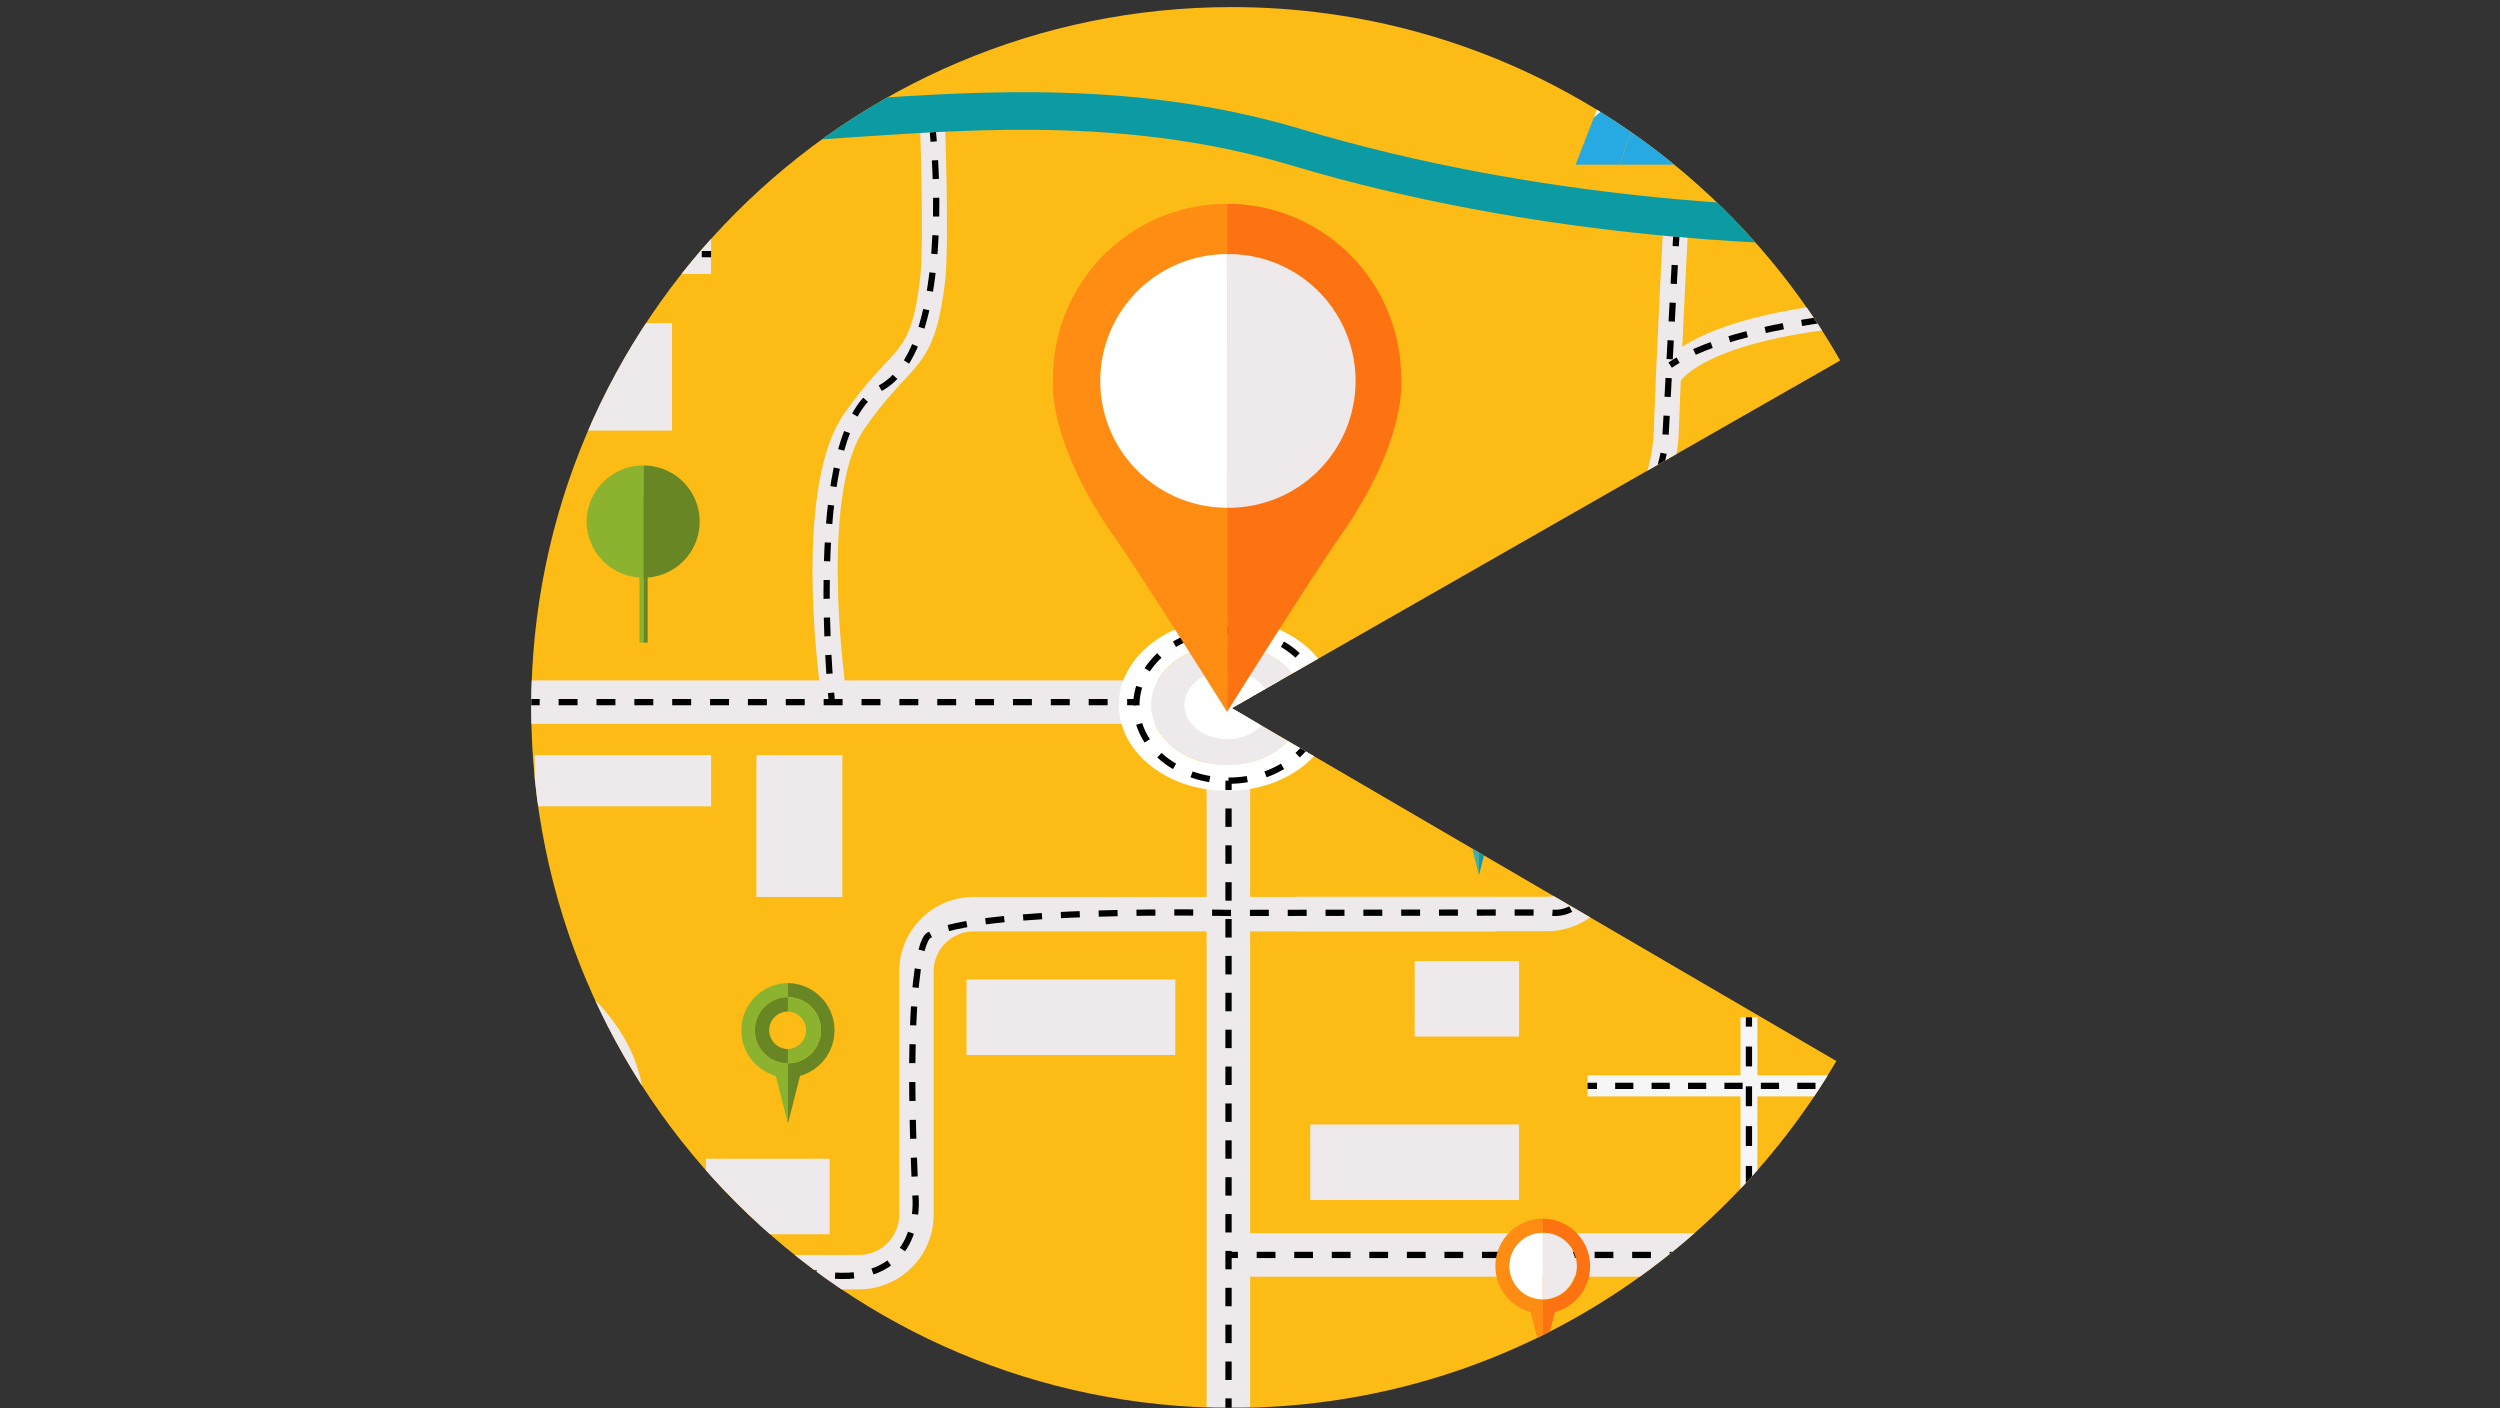 <svg xmlns="http://www.w3.org/2000/svg" xmlns:xlink="http://www.w3.org/1999/xlink" viewBox="0 0 1110.6 625.54"><rect x="0" y="0" width="1110.6" height="625.54" fill="#333333" stroke="none"/><defs><style>.cls-1,.cls-17,.cls-18,.cls-19,.cls-20,.cls-21,.cls-22,.cls-23,.cls-24,.cls-25,.cls-26,.cls-27,.cls-28,.cls-29,.cls-30,.cls-31,.cls-32,.cls-33,.cls-34,.cls-35{fill:none;}.cls-2{clip-path:url(#clip-path);}.cls-3{fill:#fdbb16;}.cls-4{fill:#eeeaeb;}.cls-5{fill:#8bb32f;}.cls-6{fill:#688623;}.cls-7{fill:#fbb040;}.cls-8{fill:#f28a13;}.cls-9{fill:#e3e3e3;}.cls-10{fill:#f6f6f6;}.cls-11{fill:#ec008c;}.cls-12{fill:#a01065;}.cls-13{fill:#44aaae;}.cls-14{fill:#0d9ba3;}.cls-15{fill:#fff;}.cls-16{fill:#27aae1;}.cls-17,.cls-18,.cls-19,.cls-20,.cls-21,.cls-22,.cls-23,.cls-24,.cls-25,.cls-26,.cls-27,.cls-28,.cls-29,.cls-30,.cls-31,.cls-32,.cls-33,.cls-34,.cls-35{stroke:#000;stroke-miterlimit:10;stroke-width:2.78px;}.cls-17{stroke-dasharray:8.37 8.37;}.cls-19{stroke-dasharray:8.41 8.41;}.cls-20{stroke-dasharray:8.44 8.44;}.cls-21{stroke-dasharray:8.24 8.24;}.cls-22{stroke-dasharray:8.38 8.38;}.cls-23{stroke-dasharray:8.2 8.2;}.cls-24{stroke-dasharray:8.44 8.44;}.cls-25{stroke-dasharray:8.33 8.33;}.cls-26{stroke-dasharray:8.19 8.19;}.cls-27{stroke-dasharray:8.34 8.34;}.cls-28{stroke-dasharray:8.24 8.24;}.cls-29{stroke-dasharray:8.09 8.09;}.cls-30{stroke-dasharray:8.84 8.84;}.cls-31{stroke-dasharray:9.05 9.05;}.cls-32{stroke-dasharray:8.41 8.41;}.cls-33{stroke-dasharray:8.4 8.4;}.cls-34{stroke-dasharray:8.14 8.14;}.cls-35{stroke-dasharray:8.72 8.72;}.cls-36{fill:#fe7311;}.cls-37{fill:#ff8c13;}.cls-38{fill:#1c75bc;}</style><clipPath id="clip-path" transform="translate(235.99 3.15)"><path class="cls-1" d="M311.15,311.44,581.5,157C527.91,63.23,426.92,0,311.15,0,139.31,0,0,139.31,0,311.15S139.31,622.3,311.15,622.3c114.55,0,214.63-61.91,268.64-154.09Z"/></clipPath></defs><title>logo svg</title><g id="Layer_2" data-name="Layer 2"><g id="Layer_1-2" data-name="Layer 1"><g class="cls-2"><rect class="cls-3" x="0.1" width="1110.5" height="625.39"/><rect class="cls-4" x="536.02" y="152.53" width="19.33" height="472.52"/><rect class="cls-4" x="550.73" y="547.82" width="444.91" height="19.34"/><rect class="cls-4" x="0.1" y="302.25" width="1110.5" height="19.33"/><rect class="cls-4" x="98.44" y="0.07" width="28.48" height="429.94"/><rect class="cls-4" x="28.96" y="104.09" width="286.94" height="17.61"/><path class="cls-5" d="M-217.14,513.64a25.11,25.11,0,0,0,25.31,24.9V488.73A25.11,25.11,0,0,0-217.14,513.64Z" transform="translate(235.99 3.15)"/><path class="cls-6" d="M-191.83,488.73v49.81a25.11,25.11,0,0,0,25.3-24.9A25.11,25.11,0,0,0-191.83,488.73Z" transform="translate(235.99 3.15)"/><rect class="cls-5" x="42.33" y="505.98" width="1.82" height="64.58"/><polygon class="cls-6" points="45.97 505.98 44.55 505.98 44.15 505.98 44.15 570.55 45.97 570.55 45.97 505.98"/><path class="cls-5" d="M-145.72,513.64a25.11,25.11,0,0,0,25.31,24.9V488.73A25.11,25.11,0,0,0-145.72,513.64Z" transform="translate(235.99 3.15)"/><path class="cls-6" d="M-120.41,488.73v49.81a25.11,25.11,0,0,0,25.3-24.9A25.11,25.11,0,0,0-120.41,488.73Z" transform="translate(235.99 3.15)"/><rect class="cls-5" x="113.75" y="505.98" width="1.82" height="64.58"/><polygon class="cls-6" points="117.39 505.98 115.97 505.98 115.57 505.98 115.57 570.55 117.39 570.55 117.39 505.98"/><path class="cls-5" d="M-70,513.64a25.11,25.11,0,0,0,25.31,24.9V488.73A25.12,25.12,0,0,0-70,513.64Z" transform="translate(235.99 3.15)"/><path class="cls-6" d="M-44.73,488.73v49.81a25.11,25.11,0,0,0,25.3-24.9A25.11,25.11,0,0,0-44.73,488.73Z" transform="translate(235.99 3.15)"/><rect class="cls-5" x="189.43" y="505.98" width="1.82" height="64.58"/><polygon class="cls-6" points="193.07 505.98 191.65 505.98 191.26 505.98 191.26 570.55 193.07 570.55 193.07 505.98"/><path class="cls-5" d="M24.61,228.56a25.12,25.12,0,0,0,25.31,24.91V203.65A25.12,25.12,0,0,0,24.61,228.56Z" transform="translate(235.99 3.15)"/><path class="cls-6" d="M49.92,203.65v49.82a24.91,24.91,0,1,0,0-49.82Z" transform="translate(235.99 3.15)"/><rect class="cls-5" x="284.08" y="220.9" width="1.82" height="64.58"/><polygon class="cls-6" points="287.72 220.9 286.3 220.9 285.91 220.9 285.91 285.48 287.72 285.48 287.72 220.9"/><path class="cls-4" d="M-70.07,404.5l-165.81-.09v24.83l165.81.23c47.16,0,90.29,26.49,90.25,60.23V621.89H50.27V490.67C50.37,443.21-3.62,404.55-70.07,404.5Z" transform="translate(235.99 3.15)"/><path class="cls-4" d="M196.6,395.3a33.17,33.17,0,0,0-33.13,33.14V536.49a17.86,17.86,0,0,1-17.84,17.84H34.34v15.29h111.3a33.17,33.17,0,0,0,33.13-33.14v-108A17.86,17.86,0,0,1,196.6,410.6H428.28V395.3Z" transform="translate(235.99 3.15)"/><rect class="cls-4" x="143.18" y="335.4" width="77.49" height="47.8"/><rect class="cls-4" x="151.6" y="143.5" width="77.49" height="47.8"/><rect class="cls-4" x="254.13" y="143.5" width="44.42" height="47.8"/><rect class="cls-4" x="154.32" y="234.67" width="44.42" height="47.8"/><rect class="cls-4" x="237.55" y="335.4" width="78.36" height="22.81"/><rect class="cls-4" x="336.03" y="335.4" width="38.17" height="63.06"/><path class="cls-7" d="M737.33,383.15a3.36,3.36,0,0,1-3.37-3.37V357.67a3.37,3.37,0,0,1,3.37-3.37h11.78v-5.66H732.7a4.69,4.69,0,0,0-4.69,4.69v30.8a4.69,4.69,0,0,0,4.69,4.69h9.58L745,398l4.07,13.47V383.15Z" transform="translate(235.99 3.15)"/><path class="cls-8" d="M765.51,348.64h-16.4v5.66h11.77a3.37,3.37,0,0,1,3.38,3.37v22.11a3.37,3.37,0,0,1-3.38,3.37H749.11v28.29L753.17,398l2.76-9.15h9.58a4.69,4.69,0,0,0,4.69-4.69v-30.8A4.69,4.69,0,0,0,765.51,348.64Z" transform="translate(235.99 3.15)"/><path class="cls-9" d="M760.88,383.15a3.37,3.37,0,0,0,3.38-3.37V357.67a3.37,3.37,0,0,0-3.38-3.37H749.11v28.85Z" transform="translate(235.99 3.15)"/><path class="cls-10" d="M734,357.67v22.11a3.36,3.36,0,0,0,3.37,3.37h11.78V354.3H737.33A3.37,3.37,0,0,0,734,357.67Z" transform="translate(235.99 3.15)"/><path class="cls-7" d="M-89,52A14.76,14.76,0,0,1-74.23,37.18V30.85A21.1,21.1,0,0,0-95.32,52,21.1,21.1,0,0,0-79.63,72.34l0,.11,5.37,21.24v-27A14.76,14.76,0,0,1-89,52Z" transform="translate(235.99 3.15)"/><path class="cls-8" d="M-74.23,30.85v6.33A14.77,14.77,0,0,1-59.46,52,14.76,14.76,0,0,1-74.23,66.71v27l5.37-21.24,0-.11A21.1,21.1,0,0,0-53.13,52,21.1,21.1,0,0,0-74.23,30.85Z" transform="translate(235.99 3.15)"/><path class="cls-10" d="M-89,52A14.76,14.76,0,0,0-74.23,66.71V37.18A14.76,14.76,0,0,0-89,52Z" transform="translate(235.99 3.15)"/><path class="cls-9" d="M-59.46,52A14.77,14.77,0,0,0-74.23,37.18V66.71A14.76,14.76,0,0,0-59.46,52Z" transform="translate(235.99 3.15)"/><path class="cls-4" d="M469.06,377.4a17.86,17.86,0,0,1-17.84,17.84H339.92v15.29h111.3a33.17,33.17,0,0,0,33.13-33.14V308.76H469.06Z" transform="translate(235.99 3.15)"/><path class="cls-11" d="M-193.85,193.4a14.67,14.67,0,0,1,14.67-14.67v-6.28a21,21,0,0,0-21,21,21,21,0,0,0,15.59,20.26l0,.11,5.34,21.09V208.07A14.67,14.67,0,0,1-193.85,193.4Z" transform="translate(235.99 3.15)"/><path class="cls-12" d="M-179.18,172.45v6.28a14.67,14.67,0,0,1,14.66,14.67,14.67,14.67,0,0,1-14.66,14.67v26.79l5.33-21.09,0-.11a21,21,0,0,0,15.59-20.26A21,21,0,0,0-179.18,172.45Z" transform="translate(235.99 3.15)"/><path class="cls-12" d="M-187.51,193.41a8.33,8.33,0,0,1,8.33-8.33v-6.35a14.67,14.67,0,0,0-14.67,14.67,14.67,14.67,0,0,0,14.67,14.67v-6.34A8.33,8.33,0,0,1-187.51,193.41Z" transform="translate(235.99 3.15)"/><path class="cls-11" d="M-179.18,178.73v6.35a8.33,8.33,0,0,1,8.32,8.33,8.33,8.33,0,0,1-8.32,8.32v6.34a14.67,14.67,0,0,0,14.66-14.67A14.67,14.67,0,0,0-179.18,178.73Z" transform="translate(235.99 3.15)"/><path class="cls-13" d="M406.38,344.12a14.67,14.67,0,0,1,14.67-14.67v-6.28a21,21,0,0,0-5.37,41.21l0,.11,5.34,21.09V358.79A14.67,14.67,0,0,1,406.38,344.12Z" transform="translate(235.99 3.15)"/><path class="cls-14" d="M421.05,323.17v6.28a14.67,14.67,0,0,1,0,29.34v26.79l5.33-21.09,0-.11a21,21,0,0,0-5.36-41.21Z" transform="translate(235.99 3.15)"/><path class="cls-14" d="M412.72,344.13a8.32,8.32,0,0,1,8.33-8.33v-6.35a14.67,14.67,0,0,0,0,29.34v-6.34A8.32,8.32,0,0,1,412.72,344.13Z" transform="translate(235.99 3.15)"/><path class="cls-13" d="M421.05,329.45v6.35a8.33,8.33,0,0,1,0,16.65v6.34a14.67,14.67,0,0,0,0-29.34Z" transform="translate(235.99 3.15)"/><path class="cls-5" d="M99.38,454.53a14.67,14.67,0,0,1,14.67-14.67v-6.29a21,21,0,0,0-5.37,41.22l0,.11L114.05,496V469.2A14.67,14.67,0,0,1,99.38,454.53Z" transform="translate(235.99 3.15)"/><path class="cls-6" d="M114.05,433.57v6.29a14.67,14.67,0,0,1,0,29.34V496l5.34-21.09,0-.11a21,21,0,0,0-5.37-41.22Z" transform="translate(235.99 3.15)"/><path class="cls-6" d="M105.72,454.53a8.33,8.33,0,0,1,8.33-8.32v-6.35a14.67,14.67,0,0,0,0,29.34v-6.34A8.33,8.33,0,0,1,105.72,454.53Z" transform="translate(235.99 3.15)"/><path class="cls-5" d="M114.05,439.86v6.35a8.33,8.33,0,0,1,0,16.65v6.34a14.67,14.67,0,0,0,0-29.34Z" transform="translate(235.99 3.15)"/><path class="cls-7" d="M828.15,139.13a14.67,14.67,0,0,1,14.67-14.67v-6.29a21,21,0,0,0-5.37,41.21l0,.12,5.34,21.09v-26.8A14.66,14.66,0,0,1,828.15,139.13Z" transform="translate(235.99 3.15)"/><path class="cls-8" d="M842.82,118.17v6.29a14.67,14.67,0,1,1,0,29.33v26.8l5.34-21.09,0-.12a21,21,0,0,0-5.37-41.21Z" transform="translate(235.99 3.15)"/><path class="cls-8" d="M834.5,139.13a8.32,8.32,0,0,1,8.32-8.32v-6.35a14.67,14.67,0,1,0,0,29.33v-6.33A8.32,8.32,0,0,1,834.5,139.13Z" transform="translate(235.99 3.15)"/><path class="cls-7" d="M842.82,124.46v6.35a8.33,8.33,0,1,1,0,16.65v6.33a14.67,14.67,0,1,0,0-29.33Z" transform="translate(235.99 3.15)"/><path class="cls-4" d="M765.86,467a33.17,33.17,0,0,0-33.14-33.13H624.67a17.87,17.87,0,0,1-17.84-17.84V304.76H591.54v111.3a33.16,33.16,0,0,0,33.13,33.13H732.72A17.87,17.87,0,0,1,750.57,467V621.91h15.29Z" transform="translate(235.99 3.15)"/><rect class="cls-4" x="874.62" y="339.27" width="74.86" height="42.87"/><rect class="cls-4" x="782.83" y="261.67" width="48.03" height="26.65"/><rect class="cls-4" x="873.06" y="261.67" width="85.38" height="26.65"/><rect class="cls-4" x="1008.22" y="261.67" width="48.03" height="26.65"/><rect class="cls-4" x="1028.7" y="533.6" width="58.3" height="67.11"/><rect class="cls-4" x="1028.7" y="339.27" width="58.3" height="150.36"/><rect class="cls-10" x="1000.24" y="505.94" width="110.36" height="15.29"/><path class="cls-15" d="M309.14,271.83c-26.59,0-48.08,17.1-48.08,38.19s21.49,38.16,48.08,38.16,48.05-17.06,48.05-38.16S335.65,271.83,309.14,271.83Zm0,64.9c-18.62,0-33.66-11.94-33.66-26.72s15-26.72,33.66-26.72,33.63,12,33.63,26.72S327.7,336.73,309.14,336.73Z" transform="translate(235.99 3.15)"/><path class="cls-4" d="M309.14,283.29c-18.62,0-33.66,12-33.66,26.72s15,26.72,33.66,26.72,33.63-11.94,33.63-26.72S327.7,283.29,309.14,283.29Zm0,41.15C299.08,324.44,291,318,291,310s8.12-14.43,18.17-14.43S327.3,302,327.3,310,319.15,324.44,309.13,324.44Z" transform="translate(235.99 3.15)"/><path class="cls-15" d="M328.15,310c0,8.4-8.51,15.22-19,15.22s-19-6.82-19-15.22,8.52-15.23,19-15.23S328.15,301.6,328.15,310Z" transform="translate(235.99 3.15)"/><polygon class="cls-6" points="957.58 510.76 963.91 510.76 952.21 490.49 958.84 490.49 945.59 467.54 945.59 531.53 969.57 531.53 957.58 510.76"/><polygon class="cls-5" points="932.33 490.49 938.96 490.49 927.25 510.76 933.59 510.76 921.6 531.53 945.59 531.53 945.59 467.54 932.33 490.49"/><polygon class="cls-6" points="877.01 205.77 884.8 205.77 870.4 180.81 878.56 180.81 862.24 152.53 862.24 231.35 891.78 231.35 877.01 205.77"/><polygon class="cls-5" points="845.91 180.81 854.07 180.81 839.66 205.77 847.46 205.77 832.69 231.35 862.24 231.35 862.24 152.53 845.91 180.81"/><polygon class="cls-6" points="958.44 205.77 966.23 205.77 951.83 180.81 959.99 180.81 943.66 152.53 943.66 231.35 973.21 231.35 958.44 205.77"/><polygon class="cls-5" points="927.34 180.81 935.5 180.81 921.09 205.77 928.89 205.77 914.12 231.35 943.66 231.35 943.66 152.53 927.34 180.81"/><polygon class="cls-6" points="1037.76 205.77 1045.56 205.77 1031.15 180.81 1039.31 180.81 1022.99 152.53 1022.99 231.35 1052.53 231.35 1037.76 205.77"/><polygon class="cls-5" points="1006.66 180.81 1014.82 180.81 1000.41 205.77 1008.21 205.77 993.44 231.35 1022.99 231.35 1022.99 152.53 1006.66 180.81"/><path class="cls-4" d="M461.42,307.33H450.31c0-1.78.25-43.84,22.23-63.31,18.42-16.33,25.58-39.34,26.14-55.42,1.4-39.85,4.36-95.18,4.39-95.73l11.09.59c0,.55-3,55.78-4.38,95.52-.31,8.93-3.39,39.87-29.87,63.35C461.63,268.53,461.42,306.94,461.42,307.33Z" transform="translate(235.99 3.15)"/><path class="cls-6" d="M612,40.52A20.54,20.54,0,0,0,591.44,20v9.48a11.06,11.06,0,0,1,0,22.12V80s9.69-15.5,13.35-20.72C612.91,47.65,612,40.52,612,40.52Z" transform="translate(235.99 3.15)"/><path class="cls-5" d="M591.44,29.46V20a20.55,20.55,0,0,0-20.55,20.54s-.93,7.13,7.2,18.72C581.74,64.46,591.44,80,591.44,80V51.58a11.06,11.06,0,0,1,0-22.12Z" transform="translate(235.99 3.15)"/><path class="cls-10" d="M576.47,40.88a15,15,0,0,0,15,15V25.91A15,15,0,0,0,576.47,40.88Z" transform="translate(235.99 3.15)"/><path class="cls-9" d="M591.44,25.91v30a15,15,0,0,0,0-29.95Z" transform="translate(235.99 3.15)"/><polygon class="cls-16" points="715.57 73.15 719.53 73.15 726.94 51.4 722.4 39.68 708.07 52.17 699.95 73.15 706 73.15 715.57 73.15"/><polygon class="cls-15" points="722.4 39.68 717.65 27.42 710.36 46.27 708.07 52.17 722.4 39.68"/><polygon class="cls-16" points="744.65 73.15 755.66 48.27 747.14 23.26 731.38 38.34 726.94 51.4 719.53 73.15 744.65 73.15"/><polygon class="cls-15" points="741.83 7.66 731.38 38.34 731.38 38.34 747.14 23.26 741.83 7.66"/><polygon class="cls-16" points="789.25 73.15 772.55 35.42 756.37 46.66 755.66 48.27 744.65 73.15 789.25 73.15"/><polygon class="cls-15" points="772.55 35.42 766.95 22.76 758.4 42.08 756.37 46.66 772.55 35.42"/><polygon class="cls-16" points="888.6 73.15 892.56 73.15 899.97 51.4 895.43 39.68 881.1 52.17 872.98 73.15 879.02 73.15 888.6 73.15"/><polygon class="cls-15" points="895.43 39.68 890.68 27.42 883.39 46.27 881.1 52.17 895.43 39.68"/><polygon class="cls-16" points="917.68 73.15 928.69 48.27 920.17 23.26 904.41 38.34 899.97 51.4 892.56 73.15 917.68 73.15"/><polygon class="cls-15" points="914.86 7.66 904.41 38.34 904.41 38.34 920.17 23.26 914.86 7.66"/><polygon class="cls-16" points="962.28 73.15 945.58 35.42 929.4 46.66 928.69 48.27 917.68 73.15 962.28 73.15"/><polygon class="cls-15" points="945.58 35.42 939.98 22.76 931.43 42.08 929.4 46.66 945.58 35.42"/><path class="cls-4" d="M510.22,166.59l-10.16-4.46c1.12-2.73,13.5-26.79,101.31-32.4,16-1,32.46-1.84,48.33-2.63,65.68-3.28,133.61-6.66,147.67-24.93,16.81-21.82,13.85-34.71,13.82-34.84l10.68-3c.53,1.8,4.61,18.29-15.69,44.66-17.2,22.33-81.49,25.53-155.93,29.25-15.83.79-32.2,1.6-48.17,2.62C521.91,145.93,510.33,166.38,510.22,166.59Z" transform="translate(235.99 3.15)"/><path class="cls-4" d="M128.79,305.56c-.54-3.72-13-91.63,10.19-124.88a184.85,184.85,0,0,1,18-22c9.09-9.78,12.86-13.83,15.79-38.37,1.74-14.47,0-66.3,0-66.82l11.1-.38c.07,2.16,1.79,53.21,0,68.52-3.23,27-8.06,33.19-18.68,44.61a174.4,174.4,0,0,0-17,20.83c-20.7,29.66-8.44,116.06-8.31,116.93Z" transform="translate(235.99 3.15)"/><path class="cls-14" d="M627.43,106c-9.3,0-18.73-.07-28.19-.18-6.1-.07-11.29-.13-15.29-.13-30.08,0-136.74-2.56-246.42-35.41C268,49.41,200.34,54,146,57.61c-41.28,2.77-73.89,5-97.44-3.77-37-13.72-38.41-55.08-38.46-57l16.8.07c.43,4.39,1.06,31.52,27.45,41.3,20.21,7.5,52.8,5.31,90.54,2.77,55.67-3.74,125-8.4,197.42,13.3C449.82,86.5,554.45,89,584,89c4,0,9.31.06,15.49.13,40.71.49,148.84,1.77,168.69-18.38,22.75-23.1,98-24,106.45-24.09V63.3c-29.43.12-81.1,5.44-94.58,19.14C760.73,102,697.68,106,627.43,106Z" transform="translate(235.99 3.15)"/><rect class="cls-10" x="773.18" y="451.91" width="7.53" height="105.58"/><rect class="cls-10" x="705.27" y="477.69" width="210.48" height="9.38"/><rect class="cls-4" x="628.45" y="426.92" width="46.38" height="33.55"/><rect class="cls-4" x="750" y="335.02" width="46.38" height="33.55"/><rect class="cls-4" x="582.07" y="499.54" width="92.75" height="33.55"/><rect class="cls-4" x="429.38" y="435.13" width="92.75" height="33.55"/><rect class="cls-4" x="313.6" y="514.76" width="54.98" height="33.55"/><ellipse class="cls-17" cx="545.76" cy="313.33" rx="40.94" ry="33.48"/><line class="cls-18" x1="0.1" y1="311.92" x2="4.27" y2="311.92"/><line class="cls-19" x1="12.68" y1="311.92" x2="496.52" y2="311.92"/><line class="cls-18" x1="500.72" y1="311.92" x2="504.89" y2="311.92"/><line class="cls-18" x1="587.18" y1="311.92" x2="591.34" y2="311.92"/><line class="cls-20" x1="599.79" y1="311.92" x2="1102.21" y2="311.92"/><line class="cls-18" x1="1106.44" y1="311.92" x2="1110.6" y2="311.92"/><path class="cls-18" d="M816.55,68.63a25.9,25.9,0,0,1,.39,4.14" transform="translate(235.99 3.15)"/><path class="cls-21" d="M816.28,81c-3,16.25-18,43.16-84.45,46.43-90.12,4.44-178.57,7.21-218.73,27.51" transform="translate(235.99 3.15)"/><path class="cls-18" d="M509.48,156.85c-1.23.71-2.41,1.45-3.53,2.2" transform="translate(235.99 3.15)"/><line class="cls-18" x1="744.65" y1="105.2" x2="744.43" y2="109.36"/><path class="cls-22" d="M508,114.58l-4.34,80.32s-4.94,36.45-31.56,57.24c0,0-12.81,21.74-16,46.86" transform="translate(235.99 3.15)"/><path class="cls-18" d="M455.63,303.17c-.11,1.38-.2,2.77-.24,4.16" transform="translate(235.99 3.15)"/><line class="cls-18" x1="112.68" y1="0.07" x2="112.68" y2="4.23"/><line class="cls-23" x1="112.68" y1="12.44" x2="112.68" y2="303.65"/><line class="cls-18" x1="112.68" y1="307.75" x2="112.68" y2="311.92"/><line class="cls-18" x1="28.96" y1="112.89" x2="33.13" y2="112.89"/><line class="cls-24" x1="41.57" y1="112.89" x2="307.52" y2="112.89"/><line class="cls-18" x1="311.74" y1="112.89" x2="315.9" y2="112.89"/><path class="cls-18" d="M178.43,55.61s.16,1.49.37,4.14" transform="translate(235.99 3.15)"/><path class="cls-25" d="M179.37,68.06c1.48,26.56,1.82,87.45-24.56,101.38-28.59,15.11-24.1,103.35-22,131" transform="translate(235.99 3.15)"/><path class="cls-18" d="M133.19,304.62c.23,2.66.39,4.14.39,4.14" transform="translate(235.99 3.15)"/><line class="cls-18" x1="545.76" y1="625.39" x2="545.76" y2="621.23"/><line class="cls-26" x1="545.76" y1="613.04" x2="545.76" y2="355.06"/><line class="cls-18" x1="545.76" y1="350.97" x2="545.76" y2="346.8"/><line class="cls-18" x1="545.76" y1="557.49" x2="549.93" y2="557.49"/><line class="cls-27" x1="558.27" y1="557.49" x2="988.02" y2="557.49"/><line class="cls-18" x1="992.19" y1="557.49" x2="996.36" y2="557.49"/><line class="cls-18" x1="995.17" y1="513.59" x2="999.34" y2="513.59"/><line class="cls-28" x1="1007.57" y1="513.59" x2="1102.28" y2="513.59"/><line class="cls-18" x1="1106.4" y1="513.59" x2="1110.57" y2="513.59"/><line class="cls-18" x1="705.27" y1="482.38" x2="709.43" y2="482.38"/><line class="cls-29" x1="717.52" y1="482.38" x2="907.54" y2="482.38"/><line class="cls-18" x1="911.58" y1="482.38" x2="915.75" y2="482.38"/><line class="cls-18" x1="776.95" y1="451.91" x2="776.95" y2="456.07"/><line class="cls-30" x1="776.95" y1="464.91" x2="776.95" y2="548.9"/><line class="cls-18" x1="776.95" y1="553.32" x2="776.95" y2="557.49"/><line class="cls-18" x1="112.68" y1="311.92" x2="112.68" y2="316.08"/><line class="cls-31" x1="112.68" y1="325.13" x2="112.68" y2="411.06"/><line class="cls-18" x1="112.68" y1="415.58" x2="112.68" y2="419.74"/><path class="cls-18" d="M-235.88,416.59s1.44-.11,4.15-.27" transform="translate(235.99 3.15)"/><path class="cls-32" d="M-223.33,415.88c35.6-1.64,140.18-3.84,224.89,20.56,0,0,50.75,6.35,33.65,177.47" transform="translate(235.99 3.15)"/><path class="cls-18" d="M34.78,618.1c-.14,1.37-.29,2.75-.44,4.14" transform="translate(235.99 3.15)"/><path class="cls-18" d="M476.89,308.76s.17,1.51.4,4.15" transform="translate(235.99 3.15)"/><path class="cls-33" d="M477.9,321.28c1.58,26.3,2,84.62-25.47,80.93l-142.65.2S198,399.93,176.7,412.34c0,0-11.34,2.07-6,116,0,0,4.81,43.8-46.15,33.87H47.09" transform="translate(235.99 3.15)"/><line class="cls-18" x1="278.88" y1="565.41" x2="274.72" y2="565.41"/><path class="cls-18" d="M600,308.76s-.1,1.49-.26,4.16" transform="translate(235.99 3.15)"/><path class="cls-34" d="M599.29,321.05c-1.58,31.82-4.09,114.8,12.19,119.49,19.13,5.52,83.45-5.19,133.17,6.16" transform="translate(235.99 3.15)"/><path class="cls-18" d="M748.61,447.66c1.35.35,2.69.71,4,1.09,0,0,.35,1.25.9,4.07" transform="translate(235.99 3.15)"/><path class="cls-35" d="M755,461.41c2.84,19.59,7,64.51,4.92,152.3" transform="translate(235.99 3.15)"/><path class="cls-18" d="M759.77,618.08c0,1.37-.08,2.76-.12,4.16" transform="translate(235.99 3.15)"/><path class="cls-36" d="M386.43,164.7a77.3,77.3,0,0,0-77.3-77.31v35.68a41.63,41.63,0,1,1,0,83.25V313.1s36.48-58.32,50.23-78C389.92,191.52,386.43,164.7,386.43,164.7Z" transform="translate(235.99 3.15)"/><path class="cls-37" d="M309.13,123.07V87.39a77.31,77.31,0,0,0-77.31,77.31s-3.49,26.82,27.08,70.45c13.75,19.63,50.23,78,50.23,78V206.32a41.63,41.63,0,1,1,0-83.25Z" transform="translate(235.99 3.15)"/><path class="cls-15" d="M252.79,166.07a56.33,56.33,0,0,0,56.33,56.34V109.74A56.32,56.32,0,0,0,252.79,166.07Z" transform="translate(235.99 3.15)"/><path class="cls-4" d="M309.12,109.74V222.41a56.34,56.34,0,1,0,0-112.67Z" transform="translate(235.99 3.15)"/><path class="cls-16" d="M-93.58,454.18a3.37,3.37,0,0,1-3.37-3.37V428.69a3.36,3.36,0,0,1,3.37-3.36H-81.8v-5.67H-98.2a4.68,4.68,0,0,0-4.69,4.69v30.8a4.68,4.68,0,0,0,4.69,4.69h9.57l2.76,9.16,4.07,13.46V454.18Z" transform="translate(235.99 3.15)"/><path class="cls-38" d="M-65.4,419.66H-81.8v5.67H-70a3.36,3.36,0,0,1,3.37,3.36v22.12A3.37,3.37,0,0,1-70,454.18H-81.8v28.28L-77.73,469l2.76-9.16h9.57a4.69,4.69,0,0,0,4.69-4.69v-30.8A4.69,4.69,0,0,0-65.4,419.66Z" transform="translate(235.99 3.15)"/><path class="cls-9" d="M-70,454.18a3.37,3.37,0,0,0,3.37-3.37V428.69A3.36,3.36,0,0,0-70,425.33H-81.8v28.85Z" transform="translate(235.99 3.15)"/><path class="cls-10" d="M-96.95,428.69v22.12a3.37,3.37,0,0,0,3.37,3.37H-81.8V425.33H-93.58A3.36,3.36,0,0,0-96.95,428.69Z" transform="translate(235.99 3.15)"/><path class="cls-37" d="M434.6,559.3a14.76,14.76,0,0,1,14.76-14.76v-6.33A21.1,21.1,0,0,0,444,579.7l0,.11,5.37,21.24v-27A14.76,14.76,0,0,1,434.6,559.3Z" transform="translate(235.99 3.15)"/><path class="cls-36" d="M449.36,538.21v6.33a14.77,14.77,0,1,1,0,29.53v27l5.37-21.24,0-.11a21.1,21.1,0,0,0-5.4-41.49Z" transform="translate(235.99 3.15)"/><path class="cls-15" d="M434.6,559.3a14.76,14.76,0,0,0,14.76,14.77V544.54A14.76,14.76,0,0,0,434.6,559.3Z" transform="translate(235.99 3.15)"/><path class="cls-4" d="M464.13,559.3a14.76,14.76,0,0,0-14.77-14.76v29.53A14.77,14.77,0,0,0,464.13,559.3Z" transform="translate(235.99 3.15)"/></g></g></g></svg>